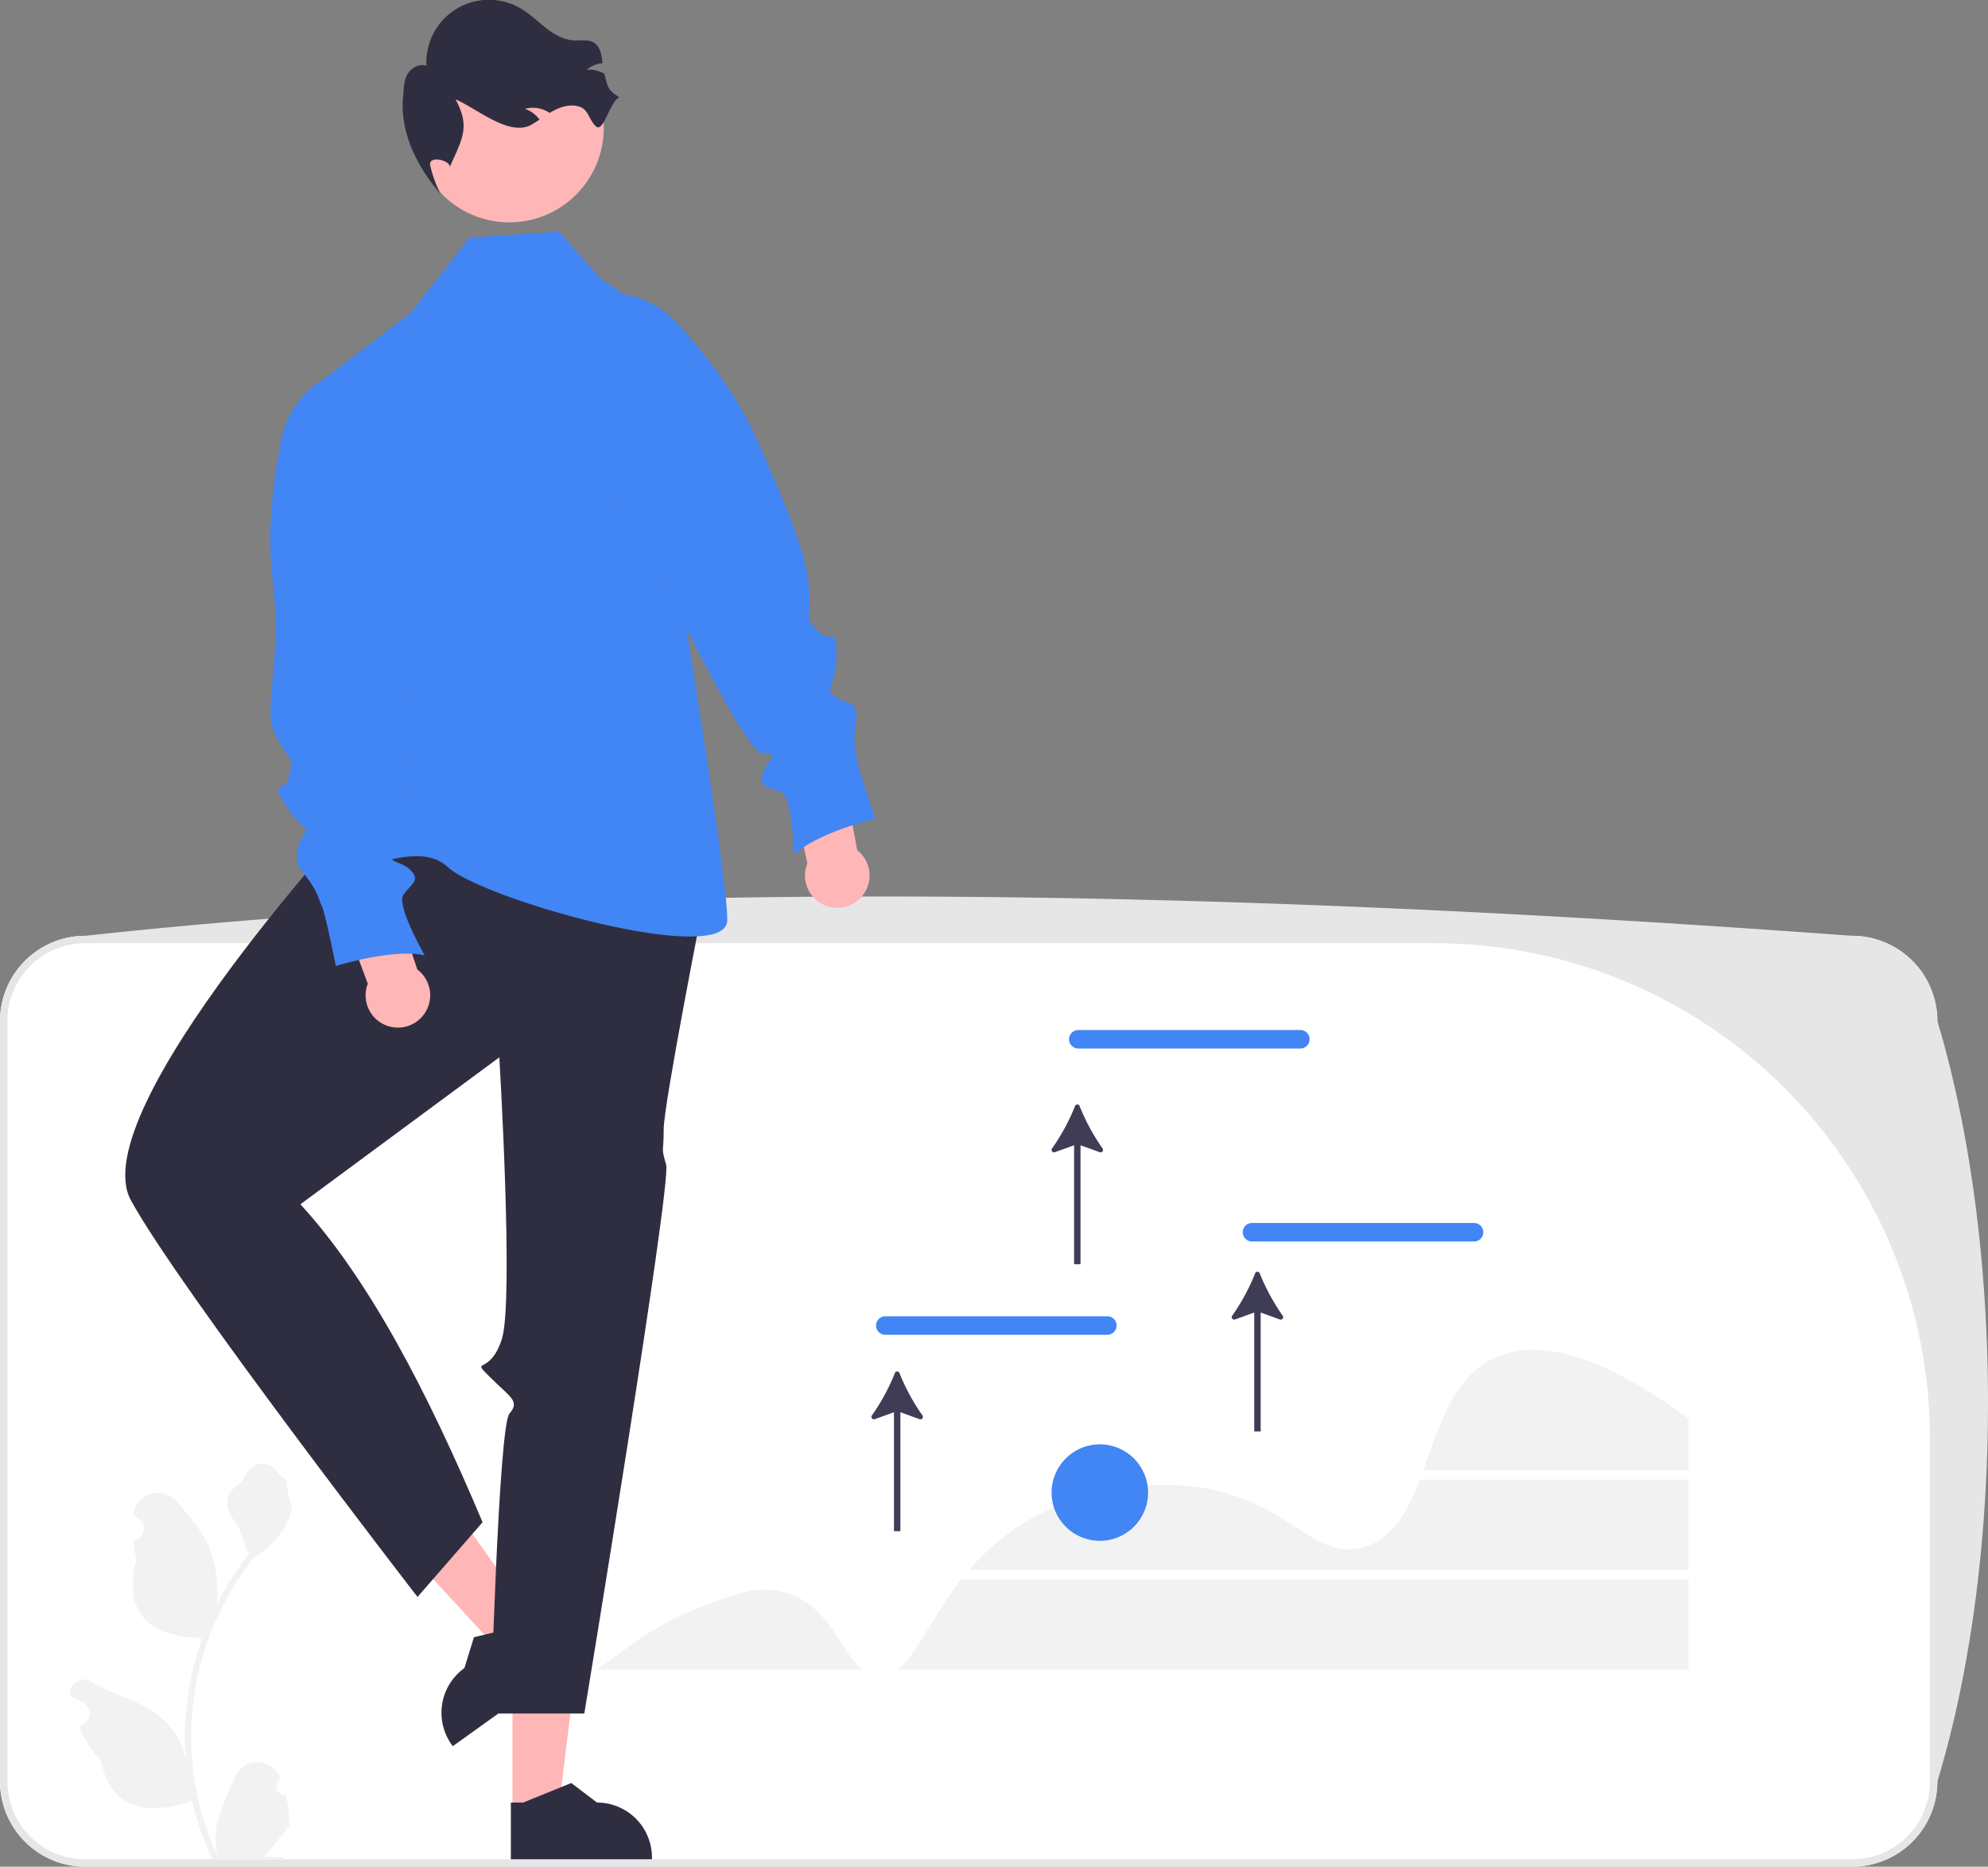 <svg data-name="Layer 1" xmlns="http://www.w3.org/2000/svg" width="618.024" height="580.356" viewBox="0 0 618.024 580.356" xmlns:xlink="http://www.w3.org/1999/xlink"><rect x="0" y="0" width="618.024" height="580.356" fill="#808080" stroke="none"/><path d="M866.783,740.178H317.474a26.516,26.516,0,0,1-26.487-26.487V477.253a26.517,26.517,0,0,1,26.487-26.487H866.783a26.517,26.517,0,0,1,26.487,26.487V713.691A26.516,26.516,0,0,1,866.783,740.178Z" transform="translate(-290.988 -159.822)" fill="#fff"/><path d="M866.783,740.178H317.474a26.516,26.516,0,0,1-26.487-26.487V477.253a26.517,26.517,0,0,1,26.487-26.487c163.868-17.877,350.456-14.639,549.309,0a26.517,26.517,0,0,1,26.487,26.487c20.586,68.555,21.39,165.999,0,236.438A26.516,26.516,0,0,1,866.783,740.178ZM317.474,453.07a24.183,24.183,0,0,0-24.183,24.183V713.691a24.183,24.183,0,0,0,24.183,24.183H866.783a24.183,24.183,0,0,0,24.183-24.183V607.099a154.029,154.029,0,0,0-154.029-154.029Z" transform="translate(-290.988 -159.822)" fill="#e6e6e6"/><path d="M695.237,485.805H626.207a2.876,2.876,0,1,1,0-5.753h69.031a2.876,2.876,0,1,1,0,5.753Z" transform="translate(-290.988 -159.822)" fill="#4285f4"/><path d="M635.237,574.805H566.207a2.876,2.876,0,1,1,0-5.753h69.031a2.876,2.876,0,1,1,0,5.753Z" transform="translate(-290.988 -159.822)" fill="#4285f4"/><path d="M689.755,568.88a64.352,64.352,0,0,1-7.151-13.204.757.757,0,0,0-1.407 0,64.293,64.293,0,0,1-7.149,13.203.762.762,0,0,0,.878,1.164l5.974-2.161v36.984h2V567.882l5.977,2.162A.762.762,0,0,0,689.755,568.88Z" transform="translate(-290.988 -159.822)" fill="#3f3d56"/><path d="M626.604,503.676a.757.757,0,0,0-1.407 0,64.293,64.293,0,0,1-7.149,13.203.762.762,0,0,0,.878,1.164l5.974-2.161v36.984h2V515.882l5.977,2.162a.762.762,0,0,0,.878-1.164A64.352,64.352,0,0,1,626.604,503.676Z" transform="translate(-290.988 -159.822)" fill="#3f3d56"/><path d="M570.604,586.676a.757.757,0,0,0-1.407 0,64.293,64.293,0,0,1-7.149,13.203.762.762,0,0,0,.878,1.164l5.974-2.161v36.984h2V598.882l5.977,2.162a.762.762,0,0,0,.878-1.164A64.352,64.352,0,0,1,570.604,586.676Z" transform="translate(-290.988 -159.822)" fill="#3f3d56"/><path d="M815.9,616.866v-16c-31.923-23.482-49.621-23.729-60-19-13.175,6.003-17.483,21.352-22.435,35Z" transform="translate(-290.988 -159.822)" fill="#f2f2f2"/><path d="M559.031,678.866c-6.919-5.406-9.918-20.023-24.131-24-8.289-2.319-15.28.415-27,5-15.445,6.042-22.251,12.895-31.392,19Z" transform="translate(-290.988 -159.822)" fill="#f2f2f2"/><path d="M589.81,650.866c-9.261,11.733-13.784,23.419-19.685,28H815.9v-28Z" transform="translate(-290.988 -159.822)" fill="#f2f2f2"/><path d="M732.352,619.866c-3.782,9.889-8.305,18.392-17.452,21-16.102,4.591-23.324-15.698-54-19-3.128-.337-30.279-2.883-54,13a72.848,72.848,0,0,0-14.621,13H815.9v-28Z" transform="translate(-290.988 -159.822)" fill="#f2f2f2"/><circle cx="341.913" cy="464.044" r="15" fill="#4285f4"/><polygon points="159.316 563.163 173.581 563.162 180.366 508.14 159.313 508.142 159.316 563.163" fill="#ffb6b6"/><path d="M449.802,737.866l43.866-.002v-.555a17.075,17.075,0,0,0-17.074-17.074h-.001l-8.013-6.079-14.95,6.08-3.829 0Z" transform="translate(-290.988 -159.822)" fill="#2f2e41"/><polygon points="167.342 505.533 155.746 513.84 118.182 473.069 135.296 460.807 167.342 505.533" fill="#ffb6b6"/><path d="M467.406,677.158l-35.657,25.55-.323-.451a17.075,17.075,0,0,1,3.933-23.823l.001-.001,2.972-9.608,15.693-3.766,3.113-2.23Z" transform="translate(-290.988 -159.822)" fill="#2f2e41"/><path d="M404.844,409.986s-88.438,95.16-73.142,123.054S420.783,656.314,420.783,656.314l20.228-23.226c-17.001-40.339-35.293-75.595-56.634-98.86l61.838-45.682s4.55,75.62.807,87.501-10.042,5.583-3.744,11.881,9.476,7.455,6.088,11.376-5.825,93.243-5.825,93.243h29.098s27.154-164.557,25.441-170.58-.73-3.261-.772-10.941,12.376-70.591,12.376-70.591Z" transform="translate(-290.988 -159.822)" fill="#2f2e41"/><path d="M464.874,231.846l-27.894,1.8-18.304,23.443-30.456,23.208,19.324,58.81s-.952,30.055-4.204,33.832-8.651-.723-3.252,7.376a34.285,34.285,0,0,1,5.399,17.14s-30.764,25.601-19.796,32.35,33.122-10.798,44.455-.45S516.765,460.539,517.063,446s-18.798-128.064-18.798-128.064l4.402-54.597L477.471,246.243Z" transform="translate(-290.988 -159.822)" fill="#4285f4"/><path d="M420.722,461.238l-9.455-28.463L394.254,435.908l11.067,29.737a10.04,10.04,0,1,0,15.401-4.407Z" transform="translate(-290.988 -159.822)" fill="#ffb6b6"/><path d="M395.563,275.716l-.449.187a27.809,27.809,0,0,0-16.522,19.997c-2.412,11.542-4.784,28.237-2.908,43.869,3.313,27.609-3.476,39.757.941,48.592s5.522,5.522,4.417,12.148-6.626,1.104-1.104,9.939,8.835,6.626,6.626,11.044-5.522,4.417-1.104,9.939,4.417,7.73,5.522,9.939,4.417,18.774,4.417,18.774,17.67-5.522,27.609-3.313c0,0-8.835-15.461-6.626-18.774s5.522-4.417,2.209-7.73-8.835-2.209-3.313-5.522,1.006-70.584,1.006-70.584Z" transform="translate(-290.988 -159.822)" fill="#4285f4"/><path d="M541.983,428.216l-6.454-29.289,16.217-6.021,5.722,31.209a10.04,10.04,0,1,1-15.485,4.101Z" transform="translate(-290.988 -159.822)" fill="#ffb6b6"/><path d="M476.32,251.374l.481-.069a27.809,27.809,0,0,1,24.431,8.715c7.982,8.679,18.569,21.804,24.963,36.192,11.292,25.411,15.616,36.976,16.346,46.827s-1.915,7.57,2.426,12.696,6.257-2.445,6.038,7.972-4.195,10.216-.036,12.879,7.005.967,6.038,7.972.164,8.902.347,11.365,5.82,18.388,5.82,18.388-18.005,4.305-25.411,11.292c0,0-.329-17.804-3.922-19.519s-7.005-.967-5.856-5.509,6.458-6.421.018-6.439-45.132-83.105-45.132-83.105Z" transform="translate(-290.988 -159.822)" fill="#4285f4"/><circle cx="158.333" cy="39.768" r="29.365" fill="#ffb6b6"/><path d="M483.548,190.048c-3.016,1.375-4.97,11.336-7.341,9.02s-2.212-5.329-5.409-6.184c-2.581-.693-5.359.099-7.713,1.348-.42.22-.828.46-1.225.698-.262-.175-.523-.34-.803-.492a9.33,9.33,0,0,0-6.867-.772,9.155,9.155,0,0,1,4.524,3.334c-.788.528-1.586,1.057-2.402,1.526-6.82,3.936-16.524-4.622-23.703-7.837,4.496,8.438,2.282,11.933-1.622,20.659l-.135.497c.222-2.187-6.546-3.817-6.154-.738a37.073,37.073,0,0,0,3.23,8.975c-7.548-8.727-12.705-19.407-11.617-30.423.237-2.314.166-4.756,1.359-6.765,1.195-1.998,3.686-3.401,5.89-2.639A19.469,19.469,0,0,1,452.87,162.441c2.818,1.654,5.171,3.992,7.754,6.01,2.583,2.017,5.561,3.776,8.836,3.942,2.078.1,4.339-.407,6.124.669,2.068,1.249,2.422,3.863,2.732,6.379a9.32,9.32,0,0,0-5.021,2.09,9.119,9.119,0,0,1,5.49,1.178.568.568,0,0,1,.09.051C479.968,186.917,479.856,187.839,483.548,190.048Z" transform="translate(-290.988 -159.822)" fill="#2f2e41"/><path d="M749.237,545.805H680.207a2.876,2.876,0,1,1,0-5.753h69.031a2.876,2.876,0,1,1,0,5.753Z" transform="translate(-290.988 -159.822)" fill="#4285f4"/><path d="M379.849,718.06a2.807,2.807,0,0,1-2.035-4.866l.192-.765q-.038-.092-.076-.184a7.539,7.539,0,0,0-13.907.052c-2.275,5.478-5.17,10.966-5.883,16.758a22.304,22.304,0,0,0,.392,7.671,89.42,89.42,0,0,1-8.134-37.139,86.307,86.307,0,0,1,.535-9.628q.443-3.931,1.231-7.807a90.455,90.455,0,0,1,17.938-38.337,24.073,24.073,0,0,0,10.012-10.387,18.363,18.363,0,0,0,1.67-5.018c-.487.064-1.838-7.359-1.47-7.815-.679-1.031-1.895-1.543-2.637-2.549-3.689-5.002-8.773-4.129-11.426,2.669-5.669,2.861-5.724,7.606-2.245,12.169,2.213,2.903,2.517,6.832,4.459,9.94-.2.256-.408.503-.607.759a91.039,91.039,0,0,0-9.502,15.054,37.846,37.846,0,0,0-2.259-17.579c-2.163-5.217-6.216-9.611-9.786-14.122-4.288-5.418-13.08-3.053-13.836,3.814q-.011.1-.021.199.795.449,1.557.952a3.808,3.808,0,0,1-1.535,6.93l-.078.012a37.89,37.89,0,0,0,.999,5.665c-4.58,17.71,5.307,24.16,19.424,24.45.312.16.615.32.927.471a92.924,92.924,0,0,0-5.002,23.539,88.135,88.135,0,0,0,.064,14.231l-.024-.168a23.289,23.289,0,0,0-7.95-13.448c-6.118-5.026-14.762-6.877-21.363-10.916a4.371,4.371,0,0,0-6.694,4.252q.013.088.027.176a25.577,25.577,0,0,1,2.868,1.382q.795.449,1.557.952a3.808,3.808,0,0,1-1.535,6.93l-.078.012c-.056.008-.104.016-.16.024a37.923,37.923,0,0,0,6.975,10.923c2.863,15.46,15.162,16.927,28.318,12.425h.008a92.896,92.896,0,0,0,6.24,18.218h22.293c.08-.248.152-.503.224-.751a25.329,25.329,0,0,1-6.169-.367c1.654-2.03,3.308-4.075,4.962-6.105a1.386,1.386,0,0,0,.104-.12c.839-1.039,1.686-2.069,2.525-3.108l0-.001a37.102,37.102,0,0,0-1.087-9.451Z" transform="translate(-290.988 -159.822)" fill="#f2f2f2"/></svg>
